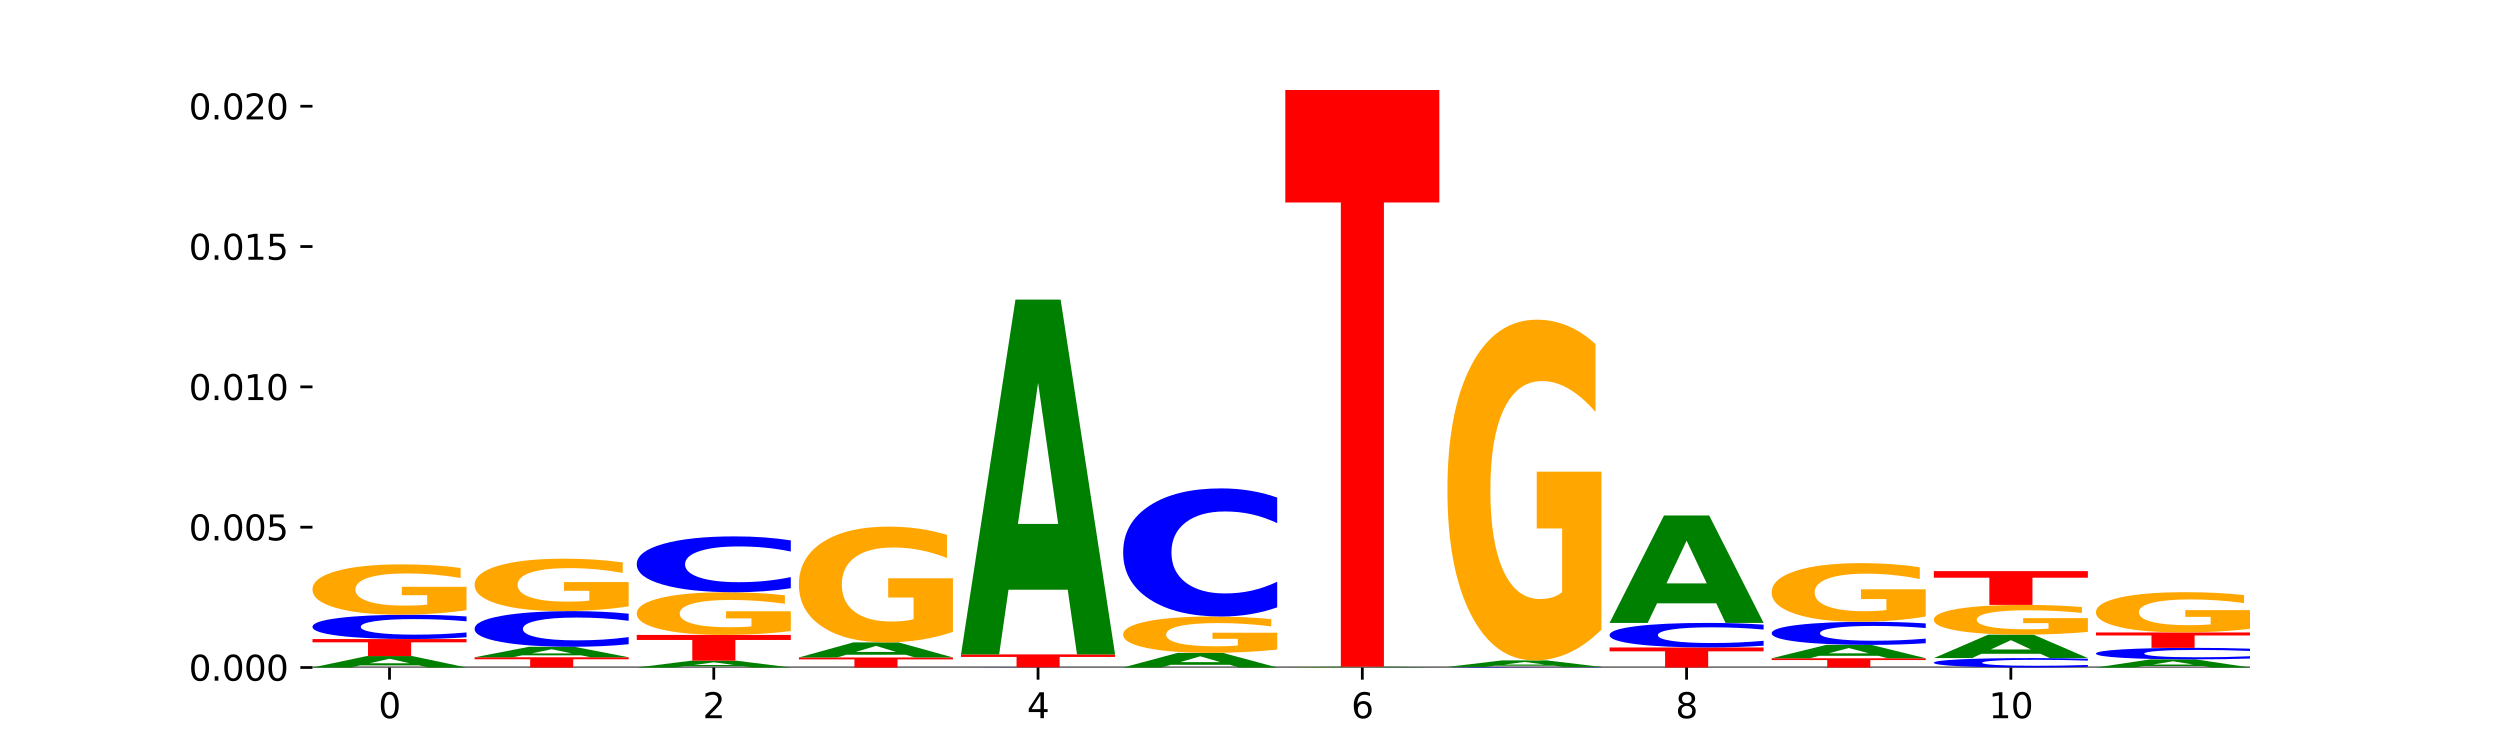 <?xml version="1.0" encoding="utf-8" standalone="no"?>
<!DOCTYPE svg PUBLIC "-//W3C//DTD SVG 1.1//EN"
  "http://www.w3.org/Graphics/SVG/1.1/DTD/svg11.dtd">
<svg xmlns:xlink="http://www.w3.org/1999/xlink" width="720pt" height="216pt" viewBox="0 0 720 216" xmlns="http://www.w3.org/2000/svg" version="1.1">
 <defs>
  <style type="text/css">*{stroke-linejoin: round; stroke-linecap: butt}</style>
 </defs>
 <g id="figure_1">
  <g id="patch_1">
   <path d="M 0 216 
L 720 216 
L 720 0 
L 0 0 
z
" style="fill: #ffffff"/>
  </g>
  <g id="axes_1">
   <g id="patch_2">
    <path d="M 90 192.24 
L 648 192.24 
L 648 25.92 
L 90 25.92 
z
" style="fill: #ffffff"/>
   </g>
   <g id="line2d_1">
    <path d="M 90 192.24 
L 648 192.24 
" clip-path="url(#p094bef2b85)" style="fill: none; stroke: #000000; stroke-width: 0.5; stroke-linecap: square"/>
   </g>
   <g id="patch_3">
    <path d="M 120.728 191.64 
L 103.668 191.64 
L 100.974 192.24 
L 90 192.24 
L 105.672 188.944 
L 118.687 188.944 
L 134.36 192.24 
L 123.395 192.24 
L 120.728 191.64 
z
M 106.389 191.028 
L 117.98 191.028 
L 112.194 189.717 
L 106.389 191.028 
z
" clip-path="url(#p094bef2b85)" style="fill: #008000"/>
   </g>
   <g id="patch_4">
    <path d="M 90 184.043 
L 134.36 184.043 
L 134.36 184.999 
L 118.401 184.999 
L 118.401 188.944 
L 105.99 188.944 
L 105.99 184.999 
L 90 184.999 
L 90 184.043 
z
" clip-path="url(#p094bef2b85)" style="fill: #ff0000"/>
   </g>
   <g id="patch_5">
    <path d="M 134.36 183.541 
Q 130.649 183.79 126.637 183.916 
Q 122.624 184.043 118.254 184.043 
Q 105.222 184.043 97.611 183.1 
Q 90 182.156 90 180.542 
Q 90 178.922 97.611 177.98 
Q 105.222 177.036 118.254 177.036 
Q 122.624 177.036 126.637 177.163 
Q 130.649 177.289 134.36 177.538 
L 134.36 178.935 
Q 130.616 178.605 126.983 178.451 
Q 123.351 178.298 119.339 178.298 
Q 112.141 178.298 108.017 178.896 
Q 103.904 179.492 103.904 180.542 
Q 103.904 181.587 108.017 182.185 
Q 112.141 182.781 119.339 182.781 
Q 123.351 182.781 126.983 182.628 
Q 130.616 182.473 134.36 182.143 
L 134.36 183.541 
z
" clip-path="url(#p094bef2b85)" style="fill: #0000ff"/>
   </g>
   <g id="patch_6">
    <path d="M 134.36 175.724 
Q 129.886 176.38 125.074 176.709 
Q 120.263 177.036 115.133 177.036 
Q 103.541 177.036 96.77 175.083 
Q 90 173.13 90 169.79 
Q 90 166.411 96.89 164.473 
Q 103.789 162.535 115.789 162.535 
Q 120.412 162.535 124.647 162.798 
Q 128.892 163.059 132.65 163.574 
L 132.65 166.465 
Q 128.773 165.803 124.935 165.476 
Q 121.098 165.147 117.24 165.147 
Q 110.102 165.147 106.235 166.351 
Q 102.367 167.552 102.367 169.79 
Q 102.367 172.006 106.096 173.217 
Q 109.824 174.424 116.684 174.424 
Q 118.553 174.424 120.153 174.355 
Q 121.754 174.283 123.026 174.133 
L 123.026 171.419 
L 115.719 171.419 
L 115.719 169.002 
L 134.36 169.002 
L 134.36 175.724 
z
" clip-path="url(#p094bef2b85)" style="fill: #ffa600"/>
   </g>
   <g id="patch_7">
    <path d="M 136.695 189.293 
L 181.054 189.293 
L 181.054 189.868 
L 165.095 189.868 
L 165.095 192.24 
L 152.685 192.24 
L 152.685 189.868 
L 136.695 189.868 
L 136.695 189.293 
z
" clip-path="url(#p094bef2b85)" style="fill: #ff0000"/>
   </g>
   <g id="patch_8">
    <path d="M 167.423 188.743 
L 150.363 188.743 
L 147.669 189.293 
L 136.695 189.293 
L 152.367 186.274 
L 165.382 186.274 
L 181.054 189.293 
L 170.089 189.293 
L 167.423 188.743 
z
M 153.083 188.183 
L 164.675 188.183 
L 158.888 186.982 
L 153.083 188.183 
z
" clip-path="url(#p094bef2b85)" style="fill: #008000"/>
   </g>
   <g id="patch_9">
    <path d="M 181.054 185.538 
Q 177.344 185.903 173.331 186.087 
Q 169.319 186.274 164.949 186.274 
Q 151.917 186.274 144.306 184.891 
Q 136.695 183.507 136.695 181.142 
Q 136.695 178.768 144.306 177.387 
Q 151.917 176.003 164.949 176.003 
Q 169.319 176.003 173.331 176.19 
Q 177.344 176.375 181.054 176.74 
L 181.054 178.787 
Q 177.31 178.303 173.678 178.078 
Q 170.045 177.853 166.033 177.853 
Q 158.835 177.853 154.711 178.73 
Q 150.598 179.604 150.598 181.142 
Q 150.598 182.674 154.711 183.55 
Q 158.835 184.424 166.033 184.424 
Q 170.045 184.424 173.678 184.199 
Q 177.31 183.972 181.054 183.488 
L 181.054 185.538 
z
" clip-path="url(#p094bef2b85)" style="fill: #0000ff"/>
   </g>
   <g id="patch_10">
    <path d="M 181.054 174.637 
Q 176.581 175.32 171.769 175.663 
Q 166.957 176.003 161.827 176.003 
Q 150.235 176.003 143.465 173.969 
Q 136.695 171.935 136.695 168.455 
Q 136.695 164.936 143.584 162.917 
Q 150.484 160.898 162.483 160.898 
Q 167.106 160.898 171.341 161.172 
Q 175.586 161.444 179.344 161.981 
L 179.344 164.992 
Q 175.467 164.302 171.63 163.962 
Q 167.792 163.619 163.935 163.619 
Q 156.797 163.619 152.929 164.873 
Q 149.062 166.124 149.062 168.455 
Q 149.062 170.764 152.79 172.025 
Q 156.518 173.282 163.378 173.282 
Q 165.247 173.282 166.848 173.211 
Q 168.448 173.136 169.721 172.98 
L 169.721 170.153 
L 162.414 170.153 
L 162.414 167.635 
L 181.054 167.635 
L 181.054 174.637 
z
" clip-path="url(#p094bef2b85)" style="fill: #ffa600"/>
   </g>
   <g id="patch_11">
    <path d="M 214.117 191.883 
L 197.057 191.883 
L 194.363 192.24 
L 183.389 192.24 
L 199.062 190.28 
L 212.077 190.28 
L 227.749 192.24 
L 216.784 192.24 
L 214.117 191.883 
z
M 199.778 191.519 
L 211.369 191.519 
L 205.583 190.739 
L 199.778 191.519 
z
" clip-path="url(#p094bef2b85)" style="fill: #008000"/>
   </g>
   <g id="patch_12">
    <path d="M 183.389 182.861 
L 227.749 182.861 
L 227.749 184.308 
L 211.79 184.308 
L 211.79 190.28 
L 199.379 190.28 
L 199.379 184.308 
L 183.389 184.308 
L 183.389 182.861 
z
" clip-path="url(#p094bef2b85)" style="fill: #ff0000"/>
   </g>
   <g id="patch_13">
    <path d="M 227.749 181.749 
Q 223.275 182.305 218.463 182.584 
Q 213.652 182.861 208.522 182.861 
Q 196.93 182.861 190.159 181.205 
Q 183.389 179.55 183.389 176.718 
Q 183.389 173.854 190.279 172.211 
Q 197.178 170.568 209.178 170.568 
Q 213.801 170.568 218.036 170.792 
Q 222.281 171.013 226.039 171.449 
L 226.039 173.9 
Q 222.162 173.339 218.324 173.062 
Q 214.487 172.783 210.629 172.783 
Q 203.491 172.783 199.624 173.803 
Q 195.757 174.822 195.757 176.718 
Q 195.757 178.598 199.485 179.623 
Q 203.213 180.647 210.073 180.647 
Q 211.942 180.647 213.542 180.588 
Q 215.143 180.527 216.415 180.4 
L 216.415 178.1 
L 209.108 178.1 
L 209.108 176.051 
L 227.749 176.051 
L 227.749 181.749 
z
" clip-path="url(#p094bef2b85)" style="fill: #ffa600"/>
   </g>
   <g id="patch_14">
    <path d="M 227.749 169.415 
Q 224.038 169.987 220.026 170.276 
Q 216.014 170.568 211.644 170.568 
Q 198.612 170.568 191 168.401 
Q 183.389 166.234 183.389 162.528 
Q 183.389 158.809 191 156.645 
Q 198.612 154.478 211.644 154.478 
Q 216.014 154.478 220.026 154.77 
Q 224.038 155.06 227.749 155.631 
L 227.749 158.839 
Q 224.005 158.081 220.372 157.729 
Q 216.74 157.376 212.728 157.376 
Q 205.53 157.376 201.406 158.749 
Q 197.293 160.118 197.293 162.528 
Q 197.293 164.928 201.406 166.301 
Q 205.53 167.67 212.728 167.67 
Q 216.74 167.67 220.372 167.318 
Q 224.005 166.962 227.749 166.204 
L 227.749 169.415 
z
" clip-path="url(#p094bef2b85)" style="fill: #0000ff"/>
   </g>
   <g id="patch_15">
    <path d="M 230.084 189.348 
L 274.444 189.348 
L 274.444 189.912 
L 258.484 189.912 
L 258.484 192.24 
L 246.074 192.24 
L 246.074 189.912 
L 230.084 189.912 
L 230.084 189.348 
z
" clip-path="url(#p094bef2b85)" style="fill: #ff0000"/>
   </g>
   <g id="patch_16">
    <path d="M 260.812 188.557 
L 243.752 188.557 
L 241.058 189.348 
L 230.084 189.348 
L 245.756 185.005 
L 258.771 185.005 
L 274.444 189.348 
L 263.478 189.348 
L 260.812 188.557 
z
M 246.473 187.751 
L 258.064 187.751 
L 252.277 186.023 
L 246.473 187.751 
z
" clip-path="url(#p094bef2b85)" style="fill: #008000"/>
   </g>
   <g id="patch_17">
    <path d="M 274.444 181.989 
Q 269.97 183.497 265.158 184.254 
Q 260.346 185.005 255.216 185.005 
Q 243.624 185.005 236.854 180.515 
Q 230.084 176.025 230.084 168.346 
Q 230.084 160.578 236.973 156.123 
Q 243.873 151.667 255.872 151.667 
Q 260.495 151.667 264.73 152.273 
Q 268.976 152.872 272.734 154.057 
L 272.734 160.702 
Q 268.856 159.18 265.019 158.43 
Q 261.181 157.672 257.324 157.672 
Q 250.186 157.672 246.318 160.44 
Q 242.451 163.202 242.451 168.346 
Q 242.451 173.442 246.179 176.225 
Q 249.907 179 256.767 179 
Q 258.636 179 260.237 178.841 
Q 261.837 178.676 263.11 178.332 
L 263.11 172.093 
L 255.803 172.093 
L 255.803 166.535 
L 274.444 166.535 
L 274.444 181.989 
z
" clip-path="url(#p094bef2b85)" style="fill: #ffa600"/>
   </g>
   <g id="patch_18">
    <path d="M 321.138 192.24 
Q 316.664 192.24 311.853 192.24 
Q 307.041 192.24 301.911 192.24 
Q 290.319 192.24 283.549 192.24 
Q 276.778 192.24 276.778 192.24 
Q 276.778 192.239 283.668 192.239 
Q 290.567 192.239 302.567 192.239 
Q 307.19 192.239 311.425 192.239 
Q 315.67 192.239 319.428 192.239 
L 319.428 192.239 
Q 315.551 192.239 311.713 192.239 
Q 307.876 192.239 304.018 192.239 
Q 296.88 192.239 293.013 192.239 
Q 289.146 192.239 289.146 192.24 
Q 289.146 192.24 292.874 192.24 
Q 296.602 192.24 303.462 192.24 
Q 305.331 192.24 306.931 192.24 
Q 308.532 192.24 309.805 192.24 
L 309.805 192.24 
L 302.497 192.24 
L 302.497 192.239 
L 321.138 192.239 
L 321.138 192.24 
z
" clip-path="url(#p094bef2b85)" style="fill: #ffa600"/>
   </g>
   <g id="patch_19">
    <path d="M 321.138 192.236 
Q 317.427 192.237 313.415 192.238 
Q 309.403 192.239 305.033 192.239 
Q 292.001 192.239 284.389 192.233 
Q 276.778 192.227 276.778 192.217 
Q 276.778 192.206 284.389 192.2 
Q 292.001 192.194 305.033 192.194 
Q 309.403 192.194 313.415 192.195 
Q 317.427 192.196 321.138 192.197 
L 321.138 192.206 
Q 317.394 192.204 313.762 192.203 
Q 310.129 192.202 306.117 192.202 
Q 298.919 192.202 294.795 192.206 
Q 290.682 192.21 290.682 192.217 
Q 290.682 192.223 294.795 192.227 
Q 298.919 192.231 306.117 192.231 
Q 310.129 192.231 313.762 192.23 
Q 317.394 192.229 321.138 192.227 
L 321.138 192.236 
z
" clip-path="url(#p094bef2b85)" style="fill: #0000ff"/>
   </g>
   <g id="patch_20">
    <path d="M 276.778 188.466 
L 321.138 188.466 
L 321.138 189.193 
L 305.179 189.193 
L 305.179 192.194 
L 292.768 192.194 
L 292.768 189.193 
L 276.778 189.193 
L 276.778 188.466 
z
" clip-path="url(#p094bef2b85)" style="fill: #ff0000"/>
   </g>
   <g id="patch_21">
    <path d="M 307.506 169.852 
L 290.446 169.852 
L 287.753 188.466 
L 276.778 188.466 
L 292.451 86.287 
L 305.466 86.287 
L 321.138 188.466 
L 310.173 188.466 
L 307.506 169.852 
z
M 293.167 150.888 
L 304.758 150.888 
L 298.972 110.244 
L 293.167 150.888 
z
" clip-path="url(#p094bef2b85)" style="fill: #008000"/>
   </g>
   <g id="patch_22">
    <path d="M 354.201 191.472 
L 337.141 191.472 
L 334.447 192.24 
L 323.473 192.24 
L 339.145 188.026 
L 352.16 188.026 
L 367.833 192.24 
L 356.867 192.24 
L 354.201 191.472 
z
M 339.862 190.69 
L 351.453 190.69 
L 345.666 189.014 
L 339.862 190.69 
z
" clip-path="url(#p094bef2b85)" style="fill: #008000"/>
   </g>
   <g id="patch_23">
    <path d="M 367.833 187.079 
Q 363.359 187.552 358.547 187.79 
Q 353.735 188.026 348.605 188.026 
Q 337.013 188.026 330.243 186.616 
Q 323.473 185.206 323.473 182.795 
Q 323.473 180.356 330.362 178.957 
Q 337.262 177.558 349.262 177.558 
Q 353.884 177.558 358.12 177.748 
Q 362.365 177.936 366.123 178.308 
L 366.123 180.395 
Q 362.245 179.917 358.408 179.681 
Q 354.57 179.443 350.713 179.443 
Q 343.575 179.443 339.708 180.312 
Q 335.84 181.18 335.84 182.795 
Q 335.84 184.395 339.568 185.269 
Q 343.297 186.14 350.156 186.14 
Q 352.025 186.14 353.626 186.09 
Q 355.227 186.038 356.499 185.93 
L 356.499 183.971 
L 349.192 183.971 
L 349.192 182.226 
L 367.833 182.226 
L 367.833 187.079 
z
" clip-path="url(#p094bef2b85)" style="fill: #ffa600"/>
   </g>
   <g id="patch_24">
    <path d="M 367.833 174.913 
Q 364.122 176.224 360.11 176.887 
Q 356.097 177.558 351.727 177.558 
Q 338.695 177.558 331.084 172.588 
Q 323.473 167.618 323.473 159.119 
Q 323.473 150.589 331.084 145.627 
Q 338.695 140.657 351.727 140.657 
Q 356.097 140.657 360.11 141.328 
Q 364.122 141.991 367.833 143.302 
L 367.833 150.658 
Q 364.088 148.92 360.456 148.112 
Q 356.824 147.304 352.811 147.304 
Q 345.614 147.304 341.489 150.452 
Q 337.376 153.592 337.376 159.119 
Q 337.376 164.622 341.489 167.77 
Q 345.614 170.911 352.811 170.911 
Q 356.824 170.911 360.456 170.103 
Q 364.088 169.287 367.833 167.549 
L 367.833 174.913 
z
" clip-path="url(#p094bef2b85)" style="fill: #0000ff"/>
   </g>
   <g id="patch_25">
    <path d="M 414.527 192.24 
Q 410.817 192.24 406.804 192.24 
Q 402.792 192.24 398.422 192.24 
Q 385.39 192.24 377.779 192.239 
Q 370.167 192.239 370.167 192.238 
Q 370.167 192.237 377.779 192.236 
Q 385.39 192.235 398.422 192.235 
Q 402.792 192.235 406.804 192.236 
Q 410.817 192.236 414.527 192.236 
L 414.527 192.237 
Q 410.783 192.237 407.151 192.236 
Q 403.518 192.236 399.506 192.236 
Q 392.308 192.236 388.184 192.237 
Q 384.071 192.237 384.071 192.238 
Q 384.071 192.238 388.184 192.239 
Q 392.308 192.239 399.506 192.239 
Q 403.518 192.239 407.151 192.239 
Q 410.783 192.239 414.527 192.239 
L 414.527 192.24 
z
" clip-path="url(#p094bef2b85)" style="fill: #0000ff"/>
   </g>
   <g id="patch_26">
    <path d="M 414.527 192.231 
Q 410.053 192.233 405.242 192.234 
Q 400.43 192.235 395.3 192.235 
Q 383.708 192.235 376.938 192.229 
Q 370.167 192.223 370.167 192.212 
Q 370.167 192.201 377.057 192.195 
Q 383.956 192.188 395.956 192.188 
Q 400.579 192.188 404.814 192.189 
Q 409.059 192.19 412.817 192.192 
L 412.817 192.201 
Q 408.94 192.199 405.102 192.198 
Q 401.265 192.197 397.408 192.197 
Q 390.269 192.197 386.402 192.201 
Q 382.535 192.205 382.535 192.212 
Q 382.535 192.219 386.263 192.223 
Q 389.991 192.227 396.851 192.227 
Q 398.72 192.227 400.321 192.227 
Q 401.921 192.227 403.194 192.226 
L 403.194 192.217 
L 395.887 192.217 
L 395.887 192.209 
L 414.527 192.209 
L 414.527 192.231 
z
" clip-path="url(#p094bef2b85)" style="fill: #ffa600"/>
   </g>
   <g id="patch_27">
    <path d="M 400.895 192.157 
L 383.835 192.157 
L 381.142 192.188 
L 370.167 192.188 
L 385.84 192.017 
L 398.855 192.017 
L 414.527 192.188 
L 403.562 192.188 
L 400.895 192.157 
z
M 386.556 192.125 
L 398.147 192.125 
L 392.361 192.057 
L 386.556 192.125 
z
" clip-path="url(#p094bef2b85)" style="fill: #008000"/>
   </g>
   <g id="patch_28">
    <path d="M 370.167 25.92 
L 414.527 25.92 
L 414.527 58.313 
L 398.568 58.313 
L 398.568 192.017 
L 386.158 192.017 
L 386.158 58.313 
L 370.167 58.313 
L 370.167 25.92 
z
" clip-path="url(#p094bef2b85)" style="fill: #ff0000"/>
   </g>
   <g id="patch_29">
    <path d="M 416.862 192.234 
L 461.222 192.234 
L 461.222 192.235 
L 445.263 192.235 
L 445.263 192.24 
L 432.852 192.24 
L 432.852 192.235 
L 416.862 192.235 
L 416.862 192.234 
z
" clip-path="url(#p094bef2b85)" style="fill: #ff0000"/>
   </g>
   <g id="patch_30">
    <path d="M 461.222 192.222 
Q 457.511 192.228 453.499 192.231 
Q 449.486 192.234 445.116 192.234 
Q 432.084 192.234 424.473 192.212 
Q 416.862 192.19 416.862 192.152 
Q 416.862 192.113 424.473 192.091 
Q 432.084 192.069 445.116 192.069 
Q 449.486 192.069 453.499 192.072 
Q 457.511 192.075 461.222 192.081 
L 461.222 192.114 
Q 457.478 192.106 453.845 192.102 
Q 450.213 192.099 446.2 192.099 
Q 439.003 192.099 434.879 192.113 
Q 430.766 192.127 430.766 192.152 
Q 430.766 192.176 434.879 192.19 
Q 439.003 192.205 446.2 192.205 
Q 450.213 192.205 453.845 192.201 
Q 457.478 192.197 461.222 192.189 
L 461.222 192.222 
z
" clip-path="url(#p094bef2b85)" style="fill: #0000ff"/>
   </g>
   <g id="patch_31">
    <path d="M 447.59 191.729 
L 430.53 191.729 
L 427.836 192.069 
L 416.862 192.069 
L 432.534 190.203 
L 445.549 190.203 
L 461.222 192.069 
L 450.257 192.069 
L 447.59 191.729 
z
M 433.251 191.383 
L 444.842 191.383 
L 439.055 190.641 
L 433.251 191.383 
z
" clip-path="url(#p094bef2b85)" style="fill: #008000"/>
   </g>
   <g id="patch_32">
    <path d="M 461.222 181.324 
Q 456.748 185.764 451.936 187.994 
Q 447.124 190.203 441.995 190.203 
Q 430.403 190.203 423.632 176.986 
Q 416.862 163.769 416.862 141.166 
Q 416.862 118.3 423.752 105.184 
Q 430.651 92.068 442.651 92.068 
Q 447.274 92.068 451.509 93.852 
Q 455.754 95.615 459.512 99.102 
L 459.512 118.664 
Q 455.635 114.184 451.797 111.975 
Q 447.96 109.745 444.102 109.745 
Q 436.964 109.745 433.097 117.894 
Q 429.229 126.023 429.229 141.166 
Q 429.229 156.167 432.958 164.357 
Q 436.686 172.526 443.545 172.526 
Q 445.414 172.526 447.015 172.06 
Q 448.616 171.574 449.888 170.56 
L 449.888 152.194 
L 442.581 152.194 
L 442.581 135.835 
L 461.222 135.835 
L 461.222 181.324 
z
" clip-path="url(#p094bef2b85)" style="fill: #ffa600"/>
   </g>
   <g id="patch_33">
    <path d="M 463.556 186.465 
L 507.916 186.465 
L 507.916 187.592 
L 491.957 187.592 
L 491.957 192.24 
L 479.547 192.24 
L 479.547 187.592 
L 463.556 187.592 
L 463.556 186.465 
z
" clip-path="url(#p094bef2b85)" style="fill: #ff0000"/>
   </g>
   <g id="patch_34">
    <path d="M 507.916 185.959 
Q 504.206 186.21 500.193 186.337 
Q 496.181 186.465 491.811 186.465 
Q 478.779 186.465 471.168 185.514 
Q 463.556 184.562 463.556 182.934 
Q 463.556 181.3 471.168 180.35 
Q 478.779 179.398 491.811 179.398 
Q 496.181 179.398 500.193 179.526 
Q 504.206 179.653 507.916 179.904 
L 507.916 181.313 
Q 504.172 180.98 500.54 180.826 
Q 496.907 180.671 492.895 180.671 
Q 485.697 180.671 481.573 181.274 
Q 477.46 181.875 477.46 182.934 
Q 477.46 183.988 481.573 184.591 
Q 485.697 185.192 492.895 185.192 
Q 496.907 185.192 500.54 185.038 
Q 504.172 184.881 507.916 184.549 
L 507.916 185.959 
z
" clip-path="url(#p094bef2b85)" style="fill: #0000ff"/>
   </g>
   <g id="patch_35">
    <path d="M 494.285 173.76 
L 477.225 173.76 
L 474.531 179.398 
L 463.556 179.398 
L 479.229 148.451 
L 492.244 148.451 
L 507.916 179.398 
L 496.951 179.398 
L 494.285 173.76 
z
M 479.945 168.017 
L 491.536 168.017 
L 485.75 155.707 
L 479.945 168.017 
z
" clip-path="url(#p094bef2b85)" style="fill: #008000"/>
   </g>
   <g id="patch_36">
    <path d="M 510.251 189.575 
L 554.611 189.575 
L 554.611 190.095 
L 538.652 190.095 
L 538.652 192.24 
L 526.241 192.24 
L 526.241 190.095 
L 510.251 190.095 
L 510.251 189.575 
z
" clip-path="url(#p094bef2b85)" style="fill: #ff0000"/>
   </g>
   <g id="patch_37">
    <path d="M 540.979 188.874 
L 523.919 188.874 
L 521.225 189.575 
L 510.251 189.575 
L 525.923 185.729 
L 538.938 185.729 
L 554.611 189.575 
L 543.646 189.575 
L 540.979 188.874 
z
M 526.64 188.16 
L 538.231 188.16 
L 532.445 186.631 
L 526.64 188.16 
z
" clip-path="url(#p094bef2b85)" style="fill: #008000"/>
   </g>
   <g id="patch_38">
    <path d="M 554.611 185.252 
Q 550.9 185.488 546.888 185.608 
Q 542.875 185.729 538.505 185.729 
Q 525.474 185.729 517.862 184.832 
Q 510.251 183.936 510.251 182.402 
Q 510.251 180.863 517.862 179.967 
Q 525.474 179.071 538.505 179.071 
Q 542.875 179.071 546.888 179.192 
Q 550.9 179.311 554.611 179.548 
L 554.611 180.875 
Q 550.867 180.562 547.234 180.416 
Q 543.602 180.27 539.59 180.27 
Q 532.392 180.27 528.268 180.838 
Q 524.155 181.405 524.155 182.402 
Q 524.155 183.395 528.268 183.963 
Q 532.392 184.53 539.59 184.53 
Q 543.602 184.53 547.234 184.384 
Q 550.867 184.237 554.611 183.923 
L 554.611 185.252 
z
" clip-path="url(#p094bef2b85)" style="fill: #0000ff"/>
   </g>
   <g id="patch_39">
    <path d="M 554.611 177.542 
Q 550.137 178.306 545.325 178.69 
Q 540.514 179.071 535.384 179.071 
Q 523.792 179.071 517.021 176.796 
Q 510.251 174.521 510.251 170.63 
Q 510.251 166.694 517.141 164.437 
Q 524.04 162.179 536.04 162.179 
Q 540.663 162.179 544.898 162.486 
Q 549.143 162.79 552.901 163.39 
L 552.901 166.757 
Q 549.024 165.986 545.186 165.605 
Q 541.349 165.222 537.491 165.222 
Q 530.353 165.222 526.486 166.624 
Q 522.619 168.024 522.619 170.63 
Q 522.619 173.212 526.347 174.622 
Q 530.075 176.028 536.935 176.028 
Q 538.804 176.028 540.404 175.948 
Q 542.005 175.864 543.277 175.69 
L 543.277 172.528 
L 535.97 172.528 
L 535.97 169.712 
L 554.611 169.712 
L 554.611 177.542 
z
" clip-path="url(#p094bef2b85)" style="fill: #ffa600"/>
   </g>
   <g id="patch_40">
    <path d="M 601.305 192.046 
Q 597.595 192.142 593.582 192.191 
Q 589.57 192.24 585.2 192.24 
Q 572.168 192.24 564.557 191.875 
Q 556.946 191.51 556.946 190.886 
Q 556.946 190.259 564.557 189.895 
Q 572.168 189.529 585.2 189.529 
Q 589.57 189.529 593.582 189.579 
Q 597.595 189.627 601.305 189.724 
L 601.305 190.264 
Q 597.561 190.136 593.929 190.077 
Q 590.297 190.018 586.284 190.018 
Q 579.086 190.018 574.962 190.249 
Q 570.849 190.48 570.849 190.886 
Q 570.849 191.29 574.962 191.521 
Q 579.086 191.752 586.284 191.752 
Q 590.297 191.752 593.929 191.692 
Q 597.561 191.632 601.305 191.505 
L 601.305 192.046 
z
" clip-path="url(#p094bef2b85)" style="fill: #0000ff"/>
   </g>
   <g id="patch_41">
    <path d="M 587.674 188.3 
L 570.614 188.3 
L 567.92 189.529 
L 556.946 189.529 
L 572.618 182.778 
L 585.633 182.778 
L 601.305 189.529 
L 590.34 189.529 
L 587.674 188.3 
z
M 573.335 187.047 
L 584.926 187.047 
L 579.139 184.361 
L 573.335 187.047 
z
" clip-path="url(#p094bef2b85)" style="fill: #008000"/>
   </g>
   <g id="patch_42">
    <path d="M 601.305 182.003 
Q 596.832 182.391 592.02 182.585 
Q 587.208 182.778 582.078 182.778 
Q 570.486 182.778 563.716 181.624 
Q 556.946 180.47 556.946 178.496 
Q 556.946 176.499 563.835 175.354 
Q 570.735 174.208 582.734 174.208 
Q 587.357 174.208 591.592 174.364 
Q 595.838 174.518 599.595 174.822 
L 599.595 176.531 
Q 595.718 176.14 591.881 175.947 
Q 588.043 175.752 584.186 175.752 
Q 577.048 175.752 573.18 176.464 
Q 569.313 177.173 569.313 178.496 
Q 569.313 179.806 573.041 180.521 
Q 576.769 181.235 583.629 181.235 
Q 585.498 181.235 587.099 181.194 
Q 588.699 181.151 589.972 181.063 
L 589.972 179.459 
L 582.665 179.459 
L 582.665 178.03 
L 601.305 178.03 
L 601.305 182.003 
z
" clip-path="url(#p094bef2b85)" style="fill: #ffa600"/>
   </g>
   <g id="patch_43">
    <path d="M 556.946 164.486 
L 601.305 164.486 
L 601.305 166.382 
L 585.346 166.382 
L 585.346 174.208 
L 572.936 174.208 
L 572.936 166.382 
L 556.946 166.382 
L 556.946 164.486 
z
" clip-path="url(#p094bef2b85)" style="fill: #ff0000"/>
   </g>
   <g id="patch_44">
    <path d="M 634.368 191.814 
L 617.308 191.814 
L 614.614 192.24 
L 603.64 192.24 
L 619.313 189.9 
L 632.328 189.9 
L 648 192.24 
L 637.035 192.24 
L 634.368 191.814 
z
M 620.029 191.379 
L 631.62 191.379 
L 625.834 190.449 
L 620.029 191.379 
z
" clip-path="url(#p094bef2b85)" style="fill: #008000"/>
   </g>
   <g id="patch_45">
    <path d="M 648 189.662 
Q 644.289 189.78 640.277 189.84 
Q 636.265 189.9 631.895 189.9 
Q 618.863 189.9 611.251 189.453 
Q 603.64 189.006 603.64 188.241 
Q 603.64 187.474 611.251 187.028 
Q 618.863 186.581 631.895 186.581 
Q 636.265 186.581 640.277 186.641 
Q 644.289 186.701 648 186.819 
L 648 187.48 
Q 644.256 187.324 640.623 187.251 
Q 636.991 187.179 632.979 187.179 
Q 625.781 187.179 621.657 187.462 
Q 617.544 187.744 617.544 188.241 
Q 617.544 188.736 621.657 189.02 
Q 625.781 189.302 632.979 189.302 
Q 636.991 189.302 640.623 189.229 
Q 644.256 189.156 648 189 
L 648 189.662 
z
" clip-path="url(#p094bef2b85)" style="fill: #0000ff"/>
   </g>
   <g id="patch_46">
    <path d="M 603.64 182.149 
L 648 182.149 
L 648 183.013 
L 632.041 183.013 
L 632.041 186.581 
L 619.63 186.581 
L 619.63 183.013 
L 603.64 183.013 
L 603.64 182.149 
z
" clip-path="url(#p094bef2b85)" style="fill: #ff0000"/>
   </g>
   <g id="patch_47">
    <path d="M 648 181.099 
Q 643.526 181.624 638.714 181.887 
Q 633.903 182.149 628.773 182.149 
Q 617.181 182.149 610.41 180.586 
Q 603.64 179.023 603.64 176.35 
Q 603.64 173.647 610.53 172.096 
Q 617.429 170.545 629.429 170.545 
Q 634.052 170.545 638.287 170.756 
Q 642.532 170.965 646.29 171.377 
L 646.29 173.69 
Q 642.413 173.16 638.575 172.899 
Q 634.738 172.635 630.88 172.635 
Q 623.742 172.635 619.875 173.599 
Q 616.008 174.56 616.008 176.35 
Q 616.008 178.124 619.736 179.092 
Q 623.464 180.058 630.324 180.058 
Q 632.193 180.058 633.793 180.003 
Q 635.394 179.946 636.666 179.826 
L 636.666 177.654 
L 629.359 177.654 
L 629.359 175.72 
L 648 175.72 
L 648 181.099 
z
" clip-path="url(#p094bef2b85)" style="fill: #ffa600"/>
   </g>
   <g id="patch_48">
    <path d="M 274.444 192.266 
Q 270.733 192.253 266.721 192.247 
Q 262.708 192.24 258.338 192.24 
Q 245.306 192.24 237.695 192.288 
Q 230.084 192.337 230.084 192.42 
Q 230.084 192.503 237.695 192.551 
Q 245.306 192.6 258.338 192.6 
Q 262.708 192.6 266.721 192.593 
Q 270.733 192.587 274.444 192.574 
L 274.444 192.502 
Q 270.699 192.519 267.067 192.527 
Q 263.435 192.535 259.422 192.535 
Q 252.224 192.535 248.1 192.504 
Q 243.987 192.474 243.987 192.42 
Q 243.987 192.366 248.1 192.335 
Q 252.224 192.305 259.422 192.305 
Q 263.435 192.305 267.067 192.313 
Q 270.699 192.321 274.444 192.338 
L 274.444 192.266 
z
" clip-path="url(#p094bef2b85)" style="fill: #0000ff"/>
   </g>
   <g id="patch_49">
    <path d="M 323.473 192.653 
L 367.833 192.653 
L 367.833 192.572 
L 351.873 192.572 
L 351.873 192.24 
L 339.463 192.24 
L 339.463 192.572 
L 323.473 192.572 
L 323.473 192.653 
z
" clip-path="url(#p094bef2b85)" style="fill: #ff0000"/>
   </g>
   <g id="patch_50">
    <path d="M 507.916 192.301 
Q 503.443 192.271 498.631 192.255 
Q 493.819 192.24 488.689 192.24 
Q 477.097 192.24 470.327 192.331 
Q 463.556 192.422 463.556 192.578 
Q 463.556 192.736 470.446 192.827 
Q 477.346 192.917 489.345 192.917 
Q 493.968 192.917 498.203 192.905 
Q 502.448 192.893 506.206 192.869 
L 506.206 192.734 
Q 502.329 192.765 498.492 192.78 
Q 494.654 192.795 490.797 192.795 
Q 483.659 192.795 479.791 192.739 
Q 475.924 192.683 475.924 192.578 
Q 475.924 192.475 479.652 192.418 
Q 483.38 192.362 490.24 192.362 
Q 492.109 192.362 493.71 192.365 
Q 495.31 192.369 496.583 192.376 
L 496.583 192.502 
L 489.276 192.502 
L 489.276 192.615 
L 507.916 192.615 
L 507.916 192.301 
z
" clip-path="url(#p094bef2b85)" style="fill: #ffa600"/>
   </g>
   <g id="matplotlib.axis_1">
    <g id="xtick_1">
     <g id="line2d_2">
      <defs>
       <path id="m2621bf2d17" d="M 0 0 
L 0 3.5 
" style="stroke: #000000; stroke-width: 0.8"/>
      </defs>
      <g>
       <use xlink:href="#m2621bf2d17" x="112.18" y="192.24" style="stroke: #000000; stroke-width: 0.8"/>
      </g>
     </g>
     <g id="text_1">
      <!-- 0 -->
      <g transform="translate(108.999 206.838) scale(0.1 -0.1)">
       <defs>
        <path id="DejaVuSans-30" d="M 2034 4250 
Q 1547 4250 1301 3770 
Q 1056 3291 1056 2328 
Q 1056 1369 1301 889 
Q 1547 409 2034 409 
Q 2525 409 2770 889 
Q 3016 1369 3016 2328 
Q 3016 3291 2770 3770 
Q 2525 4250 2034 4250 
z
M 2034 4750 
Q 2819 4750 3233 4129 
Q 3647 3509 3647 2328 
Q 3647 1150 3233 529 
Q 2819 -91 2034 -91 
Q 1250 -91 836 529 
Q 422 1150 422 2328 
Q 422 3509 836 4129 
Q 1250 4750 2034 4750 
z
" transform="scale(0.016)"/>
       </defs>
       <use xlink:href="#DejaVuSans-30"/>
      </g>
     </g>
    </g>
    <g id="xtick_2">
     <g id="line2d_3">
      <g>
       <use xlink:href="#m2621bf2d17" x="205.569" y="192.24" style="stroke: #000000; stroke-width: 0.8"/>
      </g>
     </g>
     <g id="text_2">
      <!-- 2 -->
      <g transform="translate(202.388 206.838) scale(0.1 -0.1)">
       <defs>
        <path id="DejaVuSans-32" d="M 1228 531 
L 3431 531 
L 3431 0 
L 469 0 
L 469 531 
Q 828 903 1448 1529 
Q 2069 2156 2228 2338 
Q 2531 2678 2651 2914 
Q 2772 3150 2772 3378 
Q 2772 3750 2511 3984 
Q 2250 4219 1831 4219 
Q 1534 4219 1204 4116 
Q 875 4013 500 3803 
L 500 4441 
Q 881 4594 1212 4672 
Q 1544 4750 1819 4750 
Q 2544 4750 2975 4387 
Q 3406 4025 3406 3419 
Q 3406 3131 3298 2873 
Q 3191 2616 2906 2266 
Q 2828 2175 2409 1742 
Q 1991 1309 1228 531 
z
" transform="scale(0.016)"/>
       </defs>
       <use xlink:href="#DejaVuSans-32"/>
      </g>
     </g>
    </g>
    <g id="xtick_3">
     <g id="line2d_4">
      <g>
       <use xlink:href="#m2621bf2d17" x="298.958" y="192.24" style="stroke: #000000; stroke-width: 0.8"/>
      </g>
     </g>
     <g id="text_3">
      <!-- 4 -->
      <g transform="translate(295.777 206.838) scale(0.1 -0.1)">
       <defs>
        <path id="DejaVuSans-34" d="M 2419 4116 
L 825 1625 
L 2419 1625 
L 2419 4116 
z
M 2253 4666 
L 3047 4666 
L 3047 1625 
L 3713 1625 
L 3713 1100 
L 3047 1100 
L 3047 0 
L 2419 0 
L 2419 1100 
L 313 1100 
L 313 1709 
L 2253 4666 
z
" transform="scale(0.016)"/>
       </defs>
       <use xlink:href="#DejaVuSans-34"/>
      </g>
     </g>
    </g>
    <g id="xtick_4">
     <g id="line2d_5">
      <g>
       <use xlink:href="#m2621bf2d17" x="392.347" y="192.24" style="stroke: #000000; stroke-width: 0.8"/>
      </g>
     </g>
     <g id="text_4">
      <!-- 6 -->
      <g transform="translate(389.166 206.838) scale(0.1 -0.1)">
       <defs>
        <path id="DejaVuSans-36" d="M 2113 2584 
Q 1688 2584 1439 2293 
Q 1191 2003 1191 1497 
Q 1191 994 1439 701 
Q 1688 409 2113 409 
Q 2538 409 2786 701 
Q 3034 994 3034 1497 
Q 3034 2003 2786 2293 
Q 2538 2584 2113 2584 
z
M 3366 4563 
L 3366 3988 
Q 3128 4100 2886 4159 
Q 2644 4219 2406 4219 
Q 1781 4219 1451 3797 
Q 1122 3375 1075 2522 
Q 1259 2794 1537 2939 
Q 1816 3084 2150 3084 
Q 2853 3084 3261 2657 
Q 3669 2231 3669 1497 
Q 3669 778 3244 343 
Q 2819 -91 2113 -91 
Q 1303 -91 875 529 
Q 447 1150 447 2328 
Q 447 3434 972 4092 
Q 1497 4750 2381 4750 
Q 2619 4750 2861 4703 
Q 3103 4656 3366 4563 
z
" transform="scale(0.016)"/>
       </defs>
       <use xlink:href="#DejaVuSans-36"/>
      </g>
     </g>
    </g>
    <g id="xtick_5">
     <g id="line2d_6">
      <g>
       <use xlink:href="#m2621bf2d17" x="485.736" y="192.24" style="stroke: #000000; stroke-width: 0.8"/>
      </g>
     </g>
     <g id="text_5">
      <!-- 8 -->
      <g transform="translate(482.555 206.838) scale(0.1 -0.1)">
       <defs>
        <path id="DejaVuSans-38" d="M 2034 2216 
Q 1584 2216 1326 1975 
Q 1069 1734 1069 1313 
Q 1069 891 1326 650 
Q 1584 409 2034 409 
Q 2484 409 2743 651 
Q 3003 894 3003 1313 
Q 3003 1734 2745 1975 
Q 2488 2216 2034 2216 
z
M 1403 2484 
Q 997 2584 770 2862 
Q 544 3141 544 3541 
Q 544 4100 942 4425 
Q 1341 4750 2034 4750 
Q 2731 4750 3128 4425 
Q 3525 4100 3525 3541 
Q 3525 3141 3298 2862 
Q 3072 2584 2669 2484 
Q 3125 2378 3379 2068 
Q 3634 1759 3634 1313 
Q 3634 634 3220 271 
Q 2806 -91 2034 -91 
Q 1263 -91 848 271 
Q 434 634 434 1313 
Q 434 1759 690 2068 
Q 947 2378 1403 2484 
z
M 1172 3481 
Q 1172 3119 1398 2916 
Q 1625 2713 2034 2713 
Q 2441 2713 2670 2916 
Q 2900 3119 2900 3481 
Q 2900 3844 2670 4047 
Q 2441 4250 2034 4250 
Q 1625 4250 1398 4047 
Q 1172 3844 1172 3481 
z
" transform="scale(0.016)"/>
       </defs>
       <use xlink:href="#DejaVuSans-38"/>
      </g>
     </g>
    </g>
    <g id="xtick_6">
     <g id="line2d_7">
      <g>
       <use xlink:href="#m2621bf2d17" x="579.126" y="192.24" style="stroke: #000000; stroke-width: 0.8"/>
      </g>
     </g>
     <g id="text_6">
      <!-- 10 -->
      <g transform="translate(572.763 206.838) scale(0.1 -0.1)">
       <defs>
        <path id="DejaVuSans-31" d="M 794 531 
L 1825 531 
L 1825 4091 
L 703 3866 
L 703 4441 
L 1819 4666 
L 2450 4666 
L 2450 531 
L 3481 531 
L 3481 0 
L 794 0 
L 794 531 
z
" transform="scale(0.016)"/>
       </defs>
       <use xlink:href="#DejaVuSans-31"/>
       <use xlink:href="#DejaVuSans-30" x="63.623"/>
      </g>
     </g>
    </g>
   </g>
   <g id="matplotlib.axis_2">
    <g id="ytick_1">
     <g id="line2d_8">
      <defs>
       <path id="m3255d94347" d="M 0 0 
L -3.5 0 
" style="stroke: #000000; stroke-width: 0.8"/>
      </defs>
      <g>
       <use xlink:href="#m3255d94347" x="90" y="192.24" style="stroke: #000000; stroke-width: 0.8"/>
      </g>
     </g>
     <g id="text_7">
      <!-- 0.000 -->
      <g transform="translate(54.372 196.039) scale(0.1 -0.1)">
       <defs>
        <path id="DejaVuSans-2e" d="M 684 794 
L 1344 794 
L 1344 0 
L 684 0 
L 684 794 
z
" transform="scale(0.016)"/>
       </defs>
       <use xlink:href="#DejaVuSans-30"/>
       <use xlink:href="#DejaVuSans-2e" x="63.623"/>
       <use xlink:href="#DejaVuSans-30" x="95.41"/>
       <use xlink:href="#DejaVuSans-30" x="159.033"/>
       <use xlink:href="#DejaVuSans-30" x="222.656"/>
      </g>
     </g>
    </g>
    <g id="ytick_2">
     <g id="line2d_9">
      <g>
       <use xlink:href="#m3255d94347" x="90" y="151.829" style="stroke: #000000; stroke-width: 0.8"/>
      </g>
     </g>
     <g id="text_8">
      <!-- 0.005 -->
      <g transform="translate(54.372 155.628) scale(0.1 -0.1)">
       <defs>
        <path id="DejaVuSans-35" d="M 691 4666 
L 3169 4666 
L 3169 4134 
L 1269 4134 
L 1269 2991 
Q 1406 3038 1543 3061 
Q 1681 3084 1819 3084 
Q 2600 3084 3056 2656 
Q 3513 2228 3513 1497 
Q 3513 744 3044 326 
Q 2575 -91 1722 -91 
Q 1428 -91 1123 -41 
Q 819 9 494 109 
L 494 744 
Q 775 591 1075 516 
Q 1375 441 1709 441 
Q 2250 441 2565 725 
Q 2881 1009 2881 1497 
Q 2881 1984 2565 2268 
Q 2250 2553 1709 2553 
Q 1456 2553 1204 2497 
Q 953 2441 691 2322 
L 691 4666 
z
" transform="scale(0.016)"/>
       </defs>
       <use xlink:href="#DejaVuSans-30"/>
       <use xlink:href="#DejaVuSans-2e" x="63.623"/>
       <use xlink:href="#DejaVuSans-30" x="95.41"/>
       <use xlink:href="#DejaVuSans-30" x="159.033"/>
       <use xlink:href="#DejaVuSans-35" x="222.656"/>
      </g>
     </g>
    </g>
    <g id="ytick_3">
     <g id="line2d_10">
      <g>
       <use xlink:href="#m3255d94347" x="90" y="111.417" style="stroke: #000000; stroke-width: 0.8"/>
      </g>
     </g>
     <g id="text_9">
      <!-- 0.010 -->
      <g transform="translate(54.372 115.216) scale(0.1 -0.1)">
       <use xlink:href="#DejaVuSans-30"/>
       <use xlink:href="#DejaVuSans-2e" x="63.623"/>
       <use xlink:href="#DejaVuSans-30" x="95.41"/>
       <use xlink:href="#DejaVuSans-31" x="159.033"/>
       <use xlink:href="#DejaVuSans-30" x="222.656"/>
      </g>
     </g>
    </g>
    <g id="ytick_4">
     <g id="line2d_11">
      <g>
       <use xlink:href="#m3255d94347" x="90" y="71.006" style="stroke: #000000; stroke-width: 0.8"/>
      </g>
     </g>
     <g id="text_10">
      <!-- 0.015 -->
      <g transform="translate(54.372 74.805) scale(0.1 -0.1)">
       <use xlink:href="#DejaVuSans-30"/>
       <use xlink:href="#DejaVuSans-2e" x="63.623"/>
       <use xlink:href="#DejaVuSans-30" x="95.41"/>
       <use xlink:href="#DejaVuSans-31" x="159.033"/>
       <use xlink:href="#DejaVuSans-35" x="222.656"/>
      </g>
     </g>
    </g>
    <g id="ytick_5">
     <g id="line2d_12">
      <g>
       <use xlink:href="#m3255d94347" x="90" y="30.594" style="stroke: #000000; stroke-width: 0.8"/>
      </g>
     </g>
     <g id="text_11">
      <!-- 0.020 -->
      <g transform="translate(54.372 34.393) scale(0.1 -0.1)">
       <use xlink:href="#DejaVuSans-30"/>
       <use xlink:href="#DejaVuSans-2e" x="63.623"/>
       <use xlink:href="#DejaVuSans-30" x="95.41"/>
       <use xlink:href="#DejaVuSans-32" x="159.033"/>
       <use xlink:href="#DejaVuSans-30" x="222.656"/>
      </g>
     </g>
    </g>
   </g>
  </g>
 </g>
 <defs>
  <clipPath id="p094bef2b85">
   <rect x="90" y="25.92" width="558" height="166.32"/>
  </clipPath>
 </defs>
</svg>
